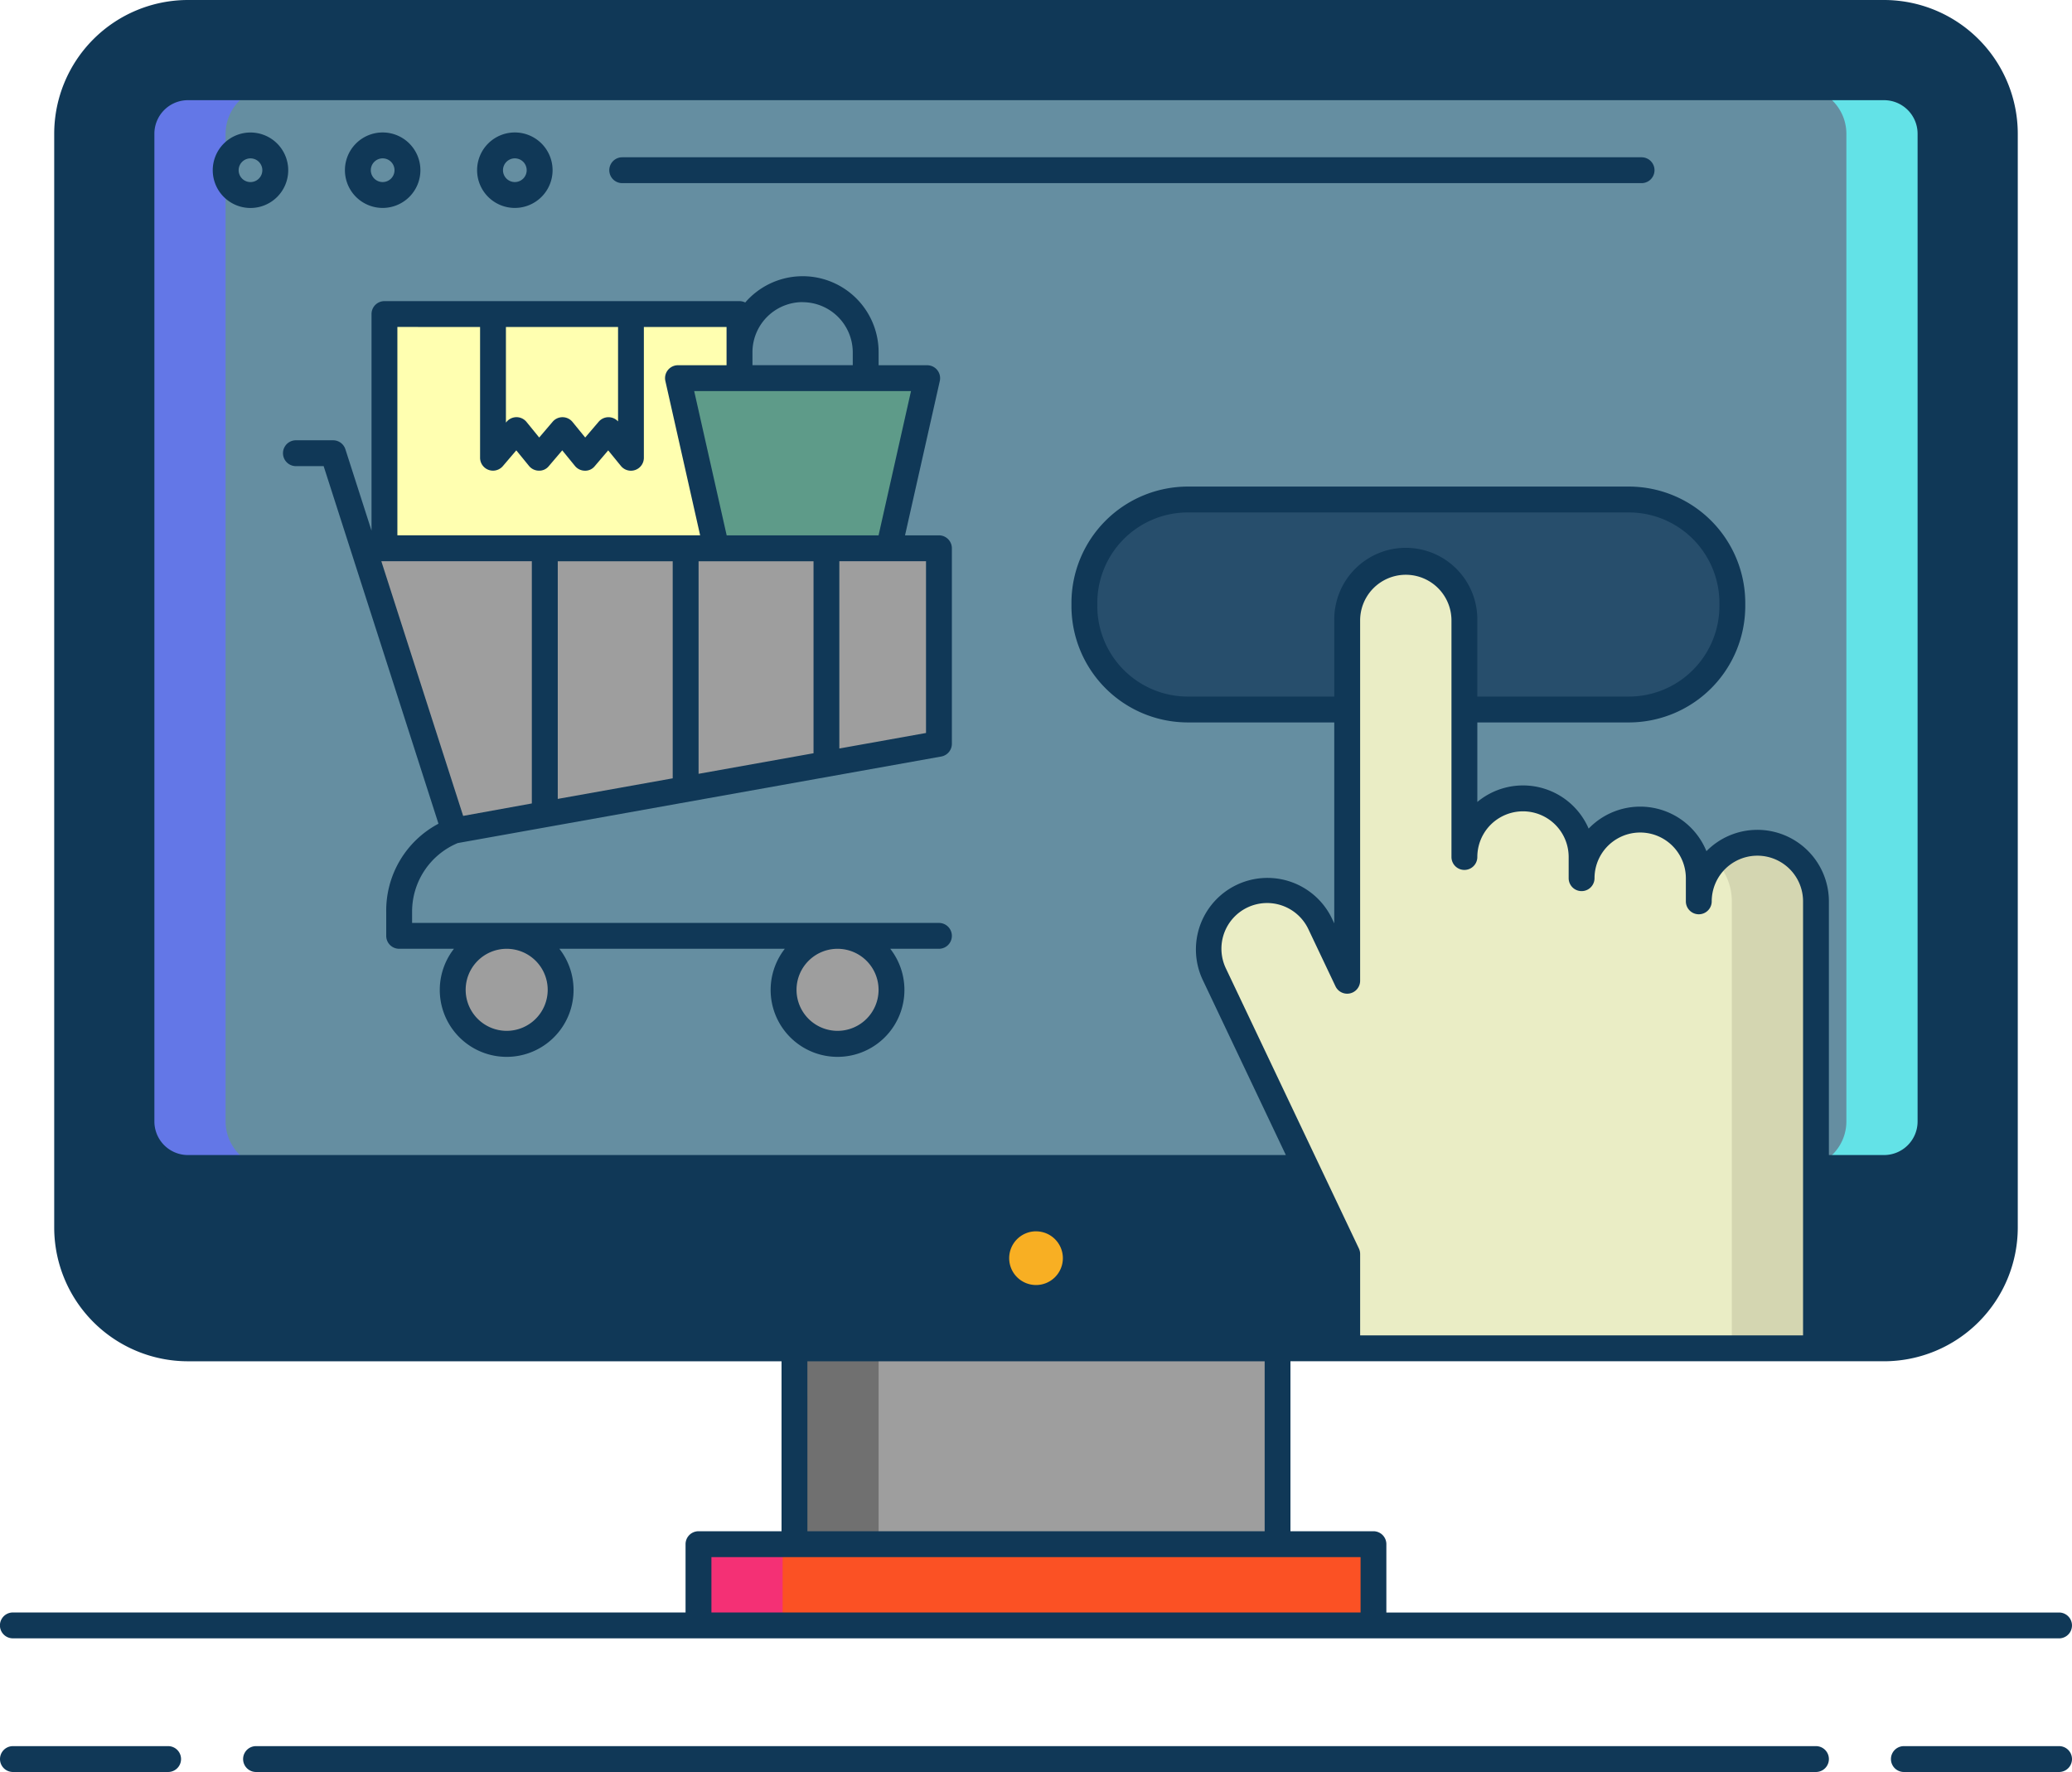 <svg xmlns="http://www.w3.org/2000/svg" width="126.287" height="108" viewBox="0 0 126.287 108">
  <g id="Group_9744" data-name="Group 9744" transform="translate(1698 -2716)">
    <path id="Path_23127" data-name="Path 23127" d="M22.97,108.113a7.369,7.369,0,0,1-7.36-7.36V34.083a7.369,7.369,0,0,1,7.36-7.36H126.35a7.369,7.369,0,0,1,7.36,7.36v66.67a7.369,7.369,0,0,1-7.36,7.36H22.97Z" transform="translate(-1709.517 2690.066)" fill="#103857"/>
    <path id="Path_23128" data-name="Path 23128" d="M133.273,98.381a2.839,2.839,0,0,1-2.831,2.831H27.062a2.839,2.839,0,0,1-2.831-2.831V38.174a2.839,2.839,0,0,1,2.831-2.831h103.38a2.839,2.839,0,0,1,2.831,2.831Z" transform="translate(-1713.609 2685.975)" fill="#658ea1"/>
    <path id="Path_23129" data-name="Path 23129" d="M29.359,98.381V38.174a2.839,2.839,0,0,1,2.831-2.831H27.062a2.839,2.839,0,0,0-2.831,2.831V98.38a2.839,2.839,0,0,0,2.831,2.831H32.19A2.838,2.838,0,0,1,29.359,98.381Z" transform="translate(-1713.609 2685.975)" fill="#6377e7"/>
    <path id="Path_23130" data-name="Path 23130" d="M219.452,98.381V38.174a2.839,2.839,0,0,0-2.831-2.831h5.128a2.839,2.839,0,0,1,2.831,2.831V98.38a2.839,2.839,0,0,1-2.831,2.831h-5.128A2.838,2.838,0,0,0,219.452,98.381Z" transform="translate(-1804.916 2685.975)" fill="#63e2e7"/>
    <path id="Path_23131" data-name="Path 23131" d="M88.847,204.348h41.142V209.3H88.847Z" transform="translate(-1744.275 2605.766)" fill="#fb5124"/>
    <path id="Path_23132" data-name="Path 23132" d="M99.983,181.632h29.441v11.935H99.983Z" transform="translate(-1749.56 2616.547)" fill="#9e9e9e"/>
    <path id="Path_23133" data-name="Path 23133" d="M88.847,204.348h5.128V209.3H88.847Z" transform="translate(-1744.275 2605.766)" fill="#f43075"/>
    <path id="Path_23134" data-name="Path 23134" d="M99.983,181.632h5.128v11.935H99.983Z" transform="translate(-1749.56 2616.547)" fill="#707070"/>
    <circle id="Ellipse_99" data-name="Ellipse 99" cx="2.424" cy="2.424" r="2.424" transform="translate(-1637.28 2790.259)" fill="#f8af23"/>
    <path id="Path_23135" data-name="Path 23135" d="M166.8,95.965H139.918a6.323,6.323,0,0,1-6.3-6.3v-.189a6.323,6.323,0,0,1,6.3-6.3H166.8a6.323,6.323,0,0,1,6.3,6.3v.189A6.323,6.323,0,0,1,166.8,95.965Z" transform="translate(-1765.521 2663.278)" fill="#274e6c"/>
    <g id="Group_9738" data-name="Group 9738" transform="translate(-1624.343 2750.244)">
      <g id="Group_9736" data-name="Group 9736" transform="translate(0 0)">
        <path id="Path_23136" data-name="Path 23136" d="M156.143,131.913l-7.787-16.405a3.571,3.571,0,1,1,6.453-3.063l1.656,3.488V93.969a3.571,3.571,0,0,1,7.142,0v14.418a3.571,3.571,0,1,1,7.142,0v1.291a3.571,3.571,0,0,1,7.142,0v1.412a3.571,3.571,0,1,1,7.142,0v27.242H156.463v-5.746Z" transform="translate(-148.011 -90.398)" fill="#eaedc5"/>
      </g>
      <g id="Group_9737" data-name="Group 9737" transform="translate(30.889 17.122)">
        <path id="Path_23137" data-name="Path 23137" d="M209.366,122.986a3.56,3.56,0,0,0-2.564,1.088,3.558,3.558,0,0,1,1.008,2.483V153.8h5.128V126.557a3.572,3.572,0,0,0-3.572-3.571Z" transform="translate(-206.802 -122.986)" fill="#d4d6b1"/>
      </g>
    </g>
    <g id="Group_9740" data-name="Group 9740" transform="translate(-1698 2716)">
      <circle id="Ellipse_100" data-name="Ellipse 100" cx="3.289" cy="3.289" r="3.289" transform="translate(47.758 57.042)" fill="#9e9e9e"/>
      <path id="Path_23138" data-name="Path 23138" d="M52.417,61.657H74.059V77.7H52.417Z" transform="translate(-28.985 -42.514)" fill="#ffffb0"/>
      <path id="Path_23139" data-name="Path 23139" d="M70.616,61.657H65.009v8.755l1.433-1.682,1.371,1.682,1.433-1.682,1.37,1.682,1.433-1.682,1.371,1.682V61.657Z" transform="translate(-34.962 -42.514)" fill="#ffffb0"/>
      <path id="Path_23140" data-name="Path 23140" d="M86.47,69.089l2.963,13.155h9.261l2.963-13.155Z" transform="translate(-45.147 -46.041)" fill="#5e9b89"/>
      <path id="Path_23141" data-name="Path 23141" d="M50,88.822H85.064V100.74l-29.542,5.287Z" transform="translate(-27.836 -55.406)" fill="#9e9e9e"/>
      <circle id="Ellipse_101" data-name="Ellipse 101" cx="3.289" cy="3.289" r="3.289" transform="translate(27.592 57.042)" fill="#9e9e9e"/>
      <g id="Group_9739" data-name="Group 9739" transform="translate(0 0)">
        <path id="Path_23142" data-name="Path 23142" d="M125.1,171.482a3.212,3.212,0,1,0-3.212-3.212A3.215,3.215,0,0,0,125.1,171.482Zm0-4.847a1.636,1.636,0,1,1-1.636,1.636A1.637,1.637,0,0,1,125.1,166.634Z" transform="translate(-61.955 -91.587)" fill="#103857"/>
        <path id="Path_23143" data-name="Path 23143" d="M34.8,40.592a2.3,2.3,0,1,0,2.3,2.3A2.3,2.3,0,0,0,34.8,40.592Zm0,3.021a.722.722,0,1,1,.722-.722A.723.723,0,0,1,34.8,43.613Z" transform="translate(-19.533 -32.516)" fill="#103857"/>
        <path id="Path_23144" data-name="Path 23144" d="M50.133,45.189a2.3,2.3,0,1,0-2.3-2.3A2.3,2.3,0,0,0,50.133,45.189Zm0-3.021a.722.722,0,1,1-.722.722A.723.723,0,0,1,50.133,42.168Z" transform="translate(-26.81 -32.516)" fill="#103857"/>
        <path id="Path_23145" data-name="Path 23145" d="M65.467,45.189a2.3,2.3,0,1,0-2.3-2.3A2.3,2.3,0,0,0,65.467,45.189Zm0-3.021a.722.722,0,1,1-.722.722A.723.723,0,0,1,65.467,42.168Z" transform="translate(-34.088 -32.516)" fill="#103857"/>
        <path id="Path_23146" data-name="Path 23146" d="M141.417,43.467H79.288a.788.788,0,0,0,0,1.576h62.129a.788.788,0,0,0,0-1.576Z" transform="translate(-41.364 -33.881)" fill="#103857"/>
        <path id="Path_23147" data-name="Path 23147" d="M18.067,227.777H8.608a.788.788,0,1,0,0,1.576h9.459a.788.788,0,1,0,0-1.576Z" transform="translate(-7.82 -121.353)" fill="#103857"/>
        <path id="Path_23148" data-name="Path 23148" d="M237.424,227.777h-9.459a.788.788,0,0,0,0,1.576h9.459a.788.788,0,1,0,0-1.576Z" transform="translate(-111.925 -121.353)" fill="#103857"/>
        <path id="Path_23149" data-name="Path 23149" d="M131.886,227.777H36.809a.788.788,0,1,0,0,1.576h95.077a.788.788,0,1,0,0-1.576Z" transform="translate(-21.204 -121.353)" fill="#103857"/>
        <path id="Path_23150" data-name="Path 23150" d="M8.608,125.078h124.71a.788.788,0,1,0,0-1.576h-41v-4.166a.788.788,0,0,0-.788-.788H86.472V108.189h36.181a8.158,8.158,0,0,0,8.149-8.149V33.371a8.158,8.158,0,0,0-8.149-8.149H19.273a8.158,8.158,0,0,0-8.149,8.149v66.67a8.158,8.158,0,0,0,8.149,8.149H55.454v10.359H50.392a.788.788,0,0,0-.788.788V123.5h-41a.788.788,0,1,0,0,1.576ZM114.931,75.8a4.344,4.344,0,0,0-3.105,1.3,4.358,4.358,0,0,0-7.179-1.376A4.356,4.356,0,0,0,97.862,74.1V69.253H107.1a7.1,7.1,0,0,0,7.093-7.093v-.189a7.1,7.1,0,0,0-7.093-7.093H80.217a7.1,7.1,0,0,0-7.093,7.093v.189a7.1,7.1,0,0,0,7.093,7.093h8.925V81.5l-.156-.328a4.36,4.36,0,0,0-7.877,3.739L86.192,95.62H19.273a2.045,2.045,0,0,1-2.043-2.043V33.371a2.045,2.045,0,0,1,2.043-2.043h103.38a2.045,2.045,0,0,1,2.043,2.043V93.577a2.045,2.045,0,0,1-2.043,2.043H119.29V80.159a4.365,4.365,0,0,0-4.359-4.36ZM89.143,63.037v4.64H80.218A5.523,5.523,0,0,1,74.7,62.16v-.189a5.523,5.523,0,0,1,5.517-5.517H107.1a5.523,5.523,0,0,1,5.517,5.517v.189a5.523,5.523,0,0,1-5.517,5.517H97.862v-4.64a4.36,4.36,0,1,0-8.719,0Zm-6.609,21.2a2.783,2.783,0,1,1,5.029-2.387l1.656,3.489a.789.789,0,0,0,1.5-.338V63.037a2.783,2.783,0,1,1,5.567,0V77.455a.788.788,0,0,0,1.576,0,2.783,2.783,0,0,1,5.567,0v1.291a.788.788,0,0,0,1.576,0,2.783,2.783,0,1,1,5.567,0v1.412a.788.788,0,0,0,1.576,0,2.783,2.783,0,1,1,5.567,0v26.453H90.72v-4.958a.79.79,0,0,0-.077-.339ZM12.7,100.041V33.371A6.58,6.58,0,0,1,19.273,26.8h103.38a6.58,6.58,0,0,1,6.572,6.572v66.67a6.58,6.58,0,0,1-6.572,6.572H119.29V97.2h3.363a3.623,3.623,0,0,0,3.619-3.62V33.371a3.623,3.623,0,0,0-3.619-3.619H19.273a3.623,3.623,0,0,0-3.619,3.619V93.577a3.623,3.623,0,0,0,3.619,3.62H86.94l1.957,4.123v0l.245.513v4.78H19.273a6.581,6.581,0,0,1-6.572-6.573Zm44.33,8.149H84.9v10.359H57.031Zm-5.85,11.935H90.746V123.5H51.181Z" transform="translate(-7.82 -25.222)" fill="#103857"/>
        <path id="Path_23151" data-name="Path 23151" d="M80.627,73.059H78.56l2.119-9.406a.787.787,0,0,0-.769-.961H76.95V61.9a4.628,4.628,0,0,0-8.13-3.032.781.781,0,0,0-.347-.084H46.831a.788.788,0,0,0-.788.788v13.2l-1.593-4.96a.788.788,0,0,0-.75-.547H41.435a.788.788,0,0,0,0,1.576h1.69l1.684,5.243h0l1.048,3.263,4.267,13.288A5.987,5.987,0,0,0,46.939,96v1.47a.788.788,0,0,0,.788.788h3.34a4.077,4.077,0,1,0,6.426,0h13.74a4.077,4.077,0,1,0,6.426,0h2.968a.788.788,0,0,0,0-1.576H48.516V96A4.528,4.528,0,0,1,51.3,91.814L80.766,86.54a.788.788,0,0,0,.649-.776V73.847a.788.788,0,0,0-.788-.788Zm-23.846,27.7a2.5,2.5,0,1,1-2.5-2.5A2.5,2.5,0,0,1,56.781,100.762Zm20.166,0a2.5,2.5,0,1,1-2.5-2.5A2.5,2.5,0,0,1,76.947,100.762Zm0-27.7H67.689l-1.98-8.792H78.924Zm-25.319,17.1L46.64,74.635h9.174V89.4Zm5.766-15.519H64.4V87.869l-7.006,1.254Zm8.583,0h7.006v11.7l-7.006,1.254Zm6.344-15.791A3.061,3.061,0,0,1,75.374,61.9v.789H69.261v-.83A3.06,3.06,0,0,1,72.317,58.844ZM61.069,60.362v5.754a.788.788,0,0,0-1.182.02l-.82.961-.773-.948a.788.788,0,0,0-1.211-.014l-.82.962-.773-.949a.787.787,0,0,0-.6-.291H54.88a.789.789,0,0,0-.6.277l-.045.053V60.361h6.834Zm-8.41,0v7.967a.788.788,0,0,0,1.388.511l.82-.961.773.948a.787.787,0,0,0,.6.291.743.743,0,0,0,.608-.277l.82-.962.773.949a.787.787,0,0,0,.6.291.739.739,0,0,0,.608-.277l.82-.961.773.948a.788.788,0,0,0,1.4-.5V60.362h5.04v1.5c0,.014,0,.027,0,.04v.789h-2.96a.787.787,0,0,0-.769.961l2.119,9.406H47.619v-12.7ZM79.839,85.105l-5.283.946V74.635h5.283Z" transform="translate(-23.399 -40.431)" fill="#103857"/>
      </g>
    </g>
  </g>
</svg>
